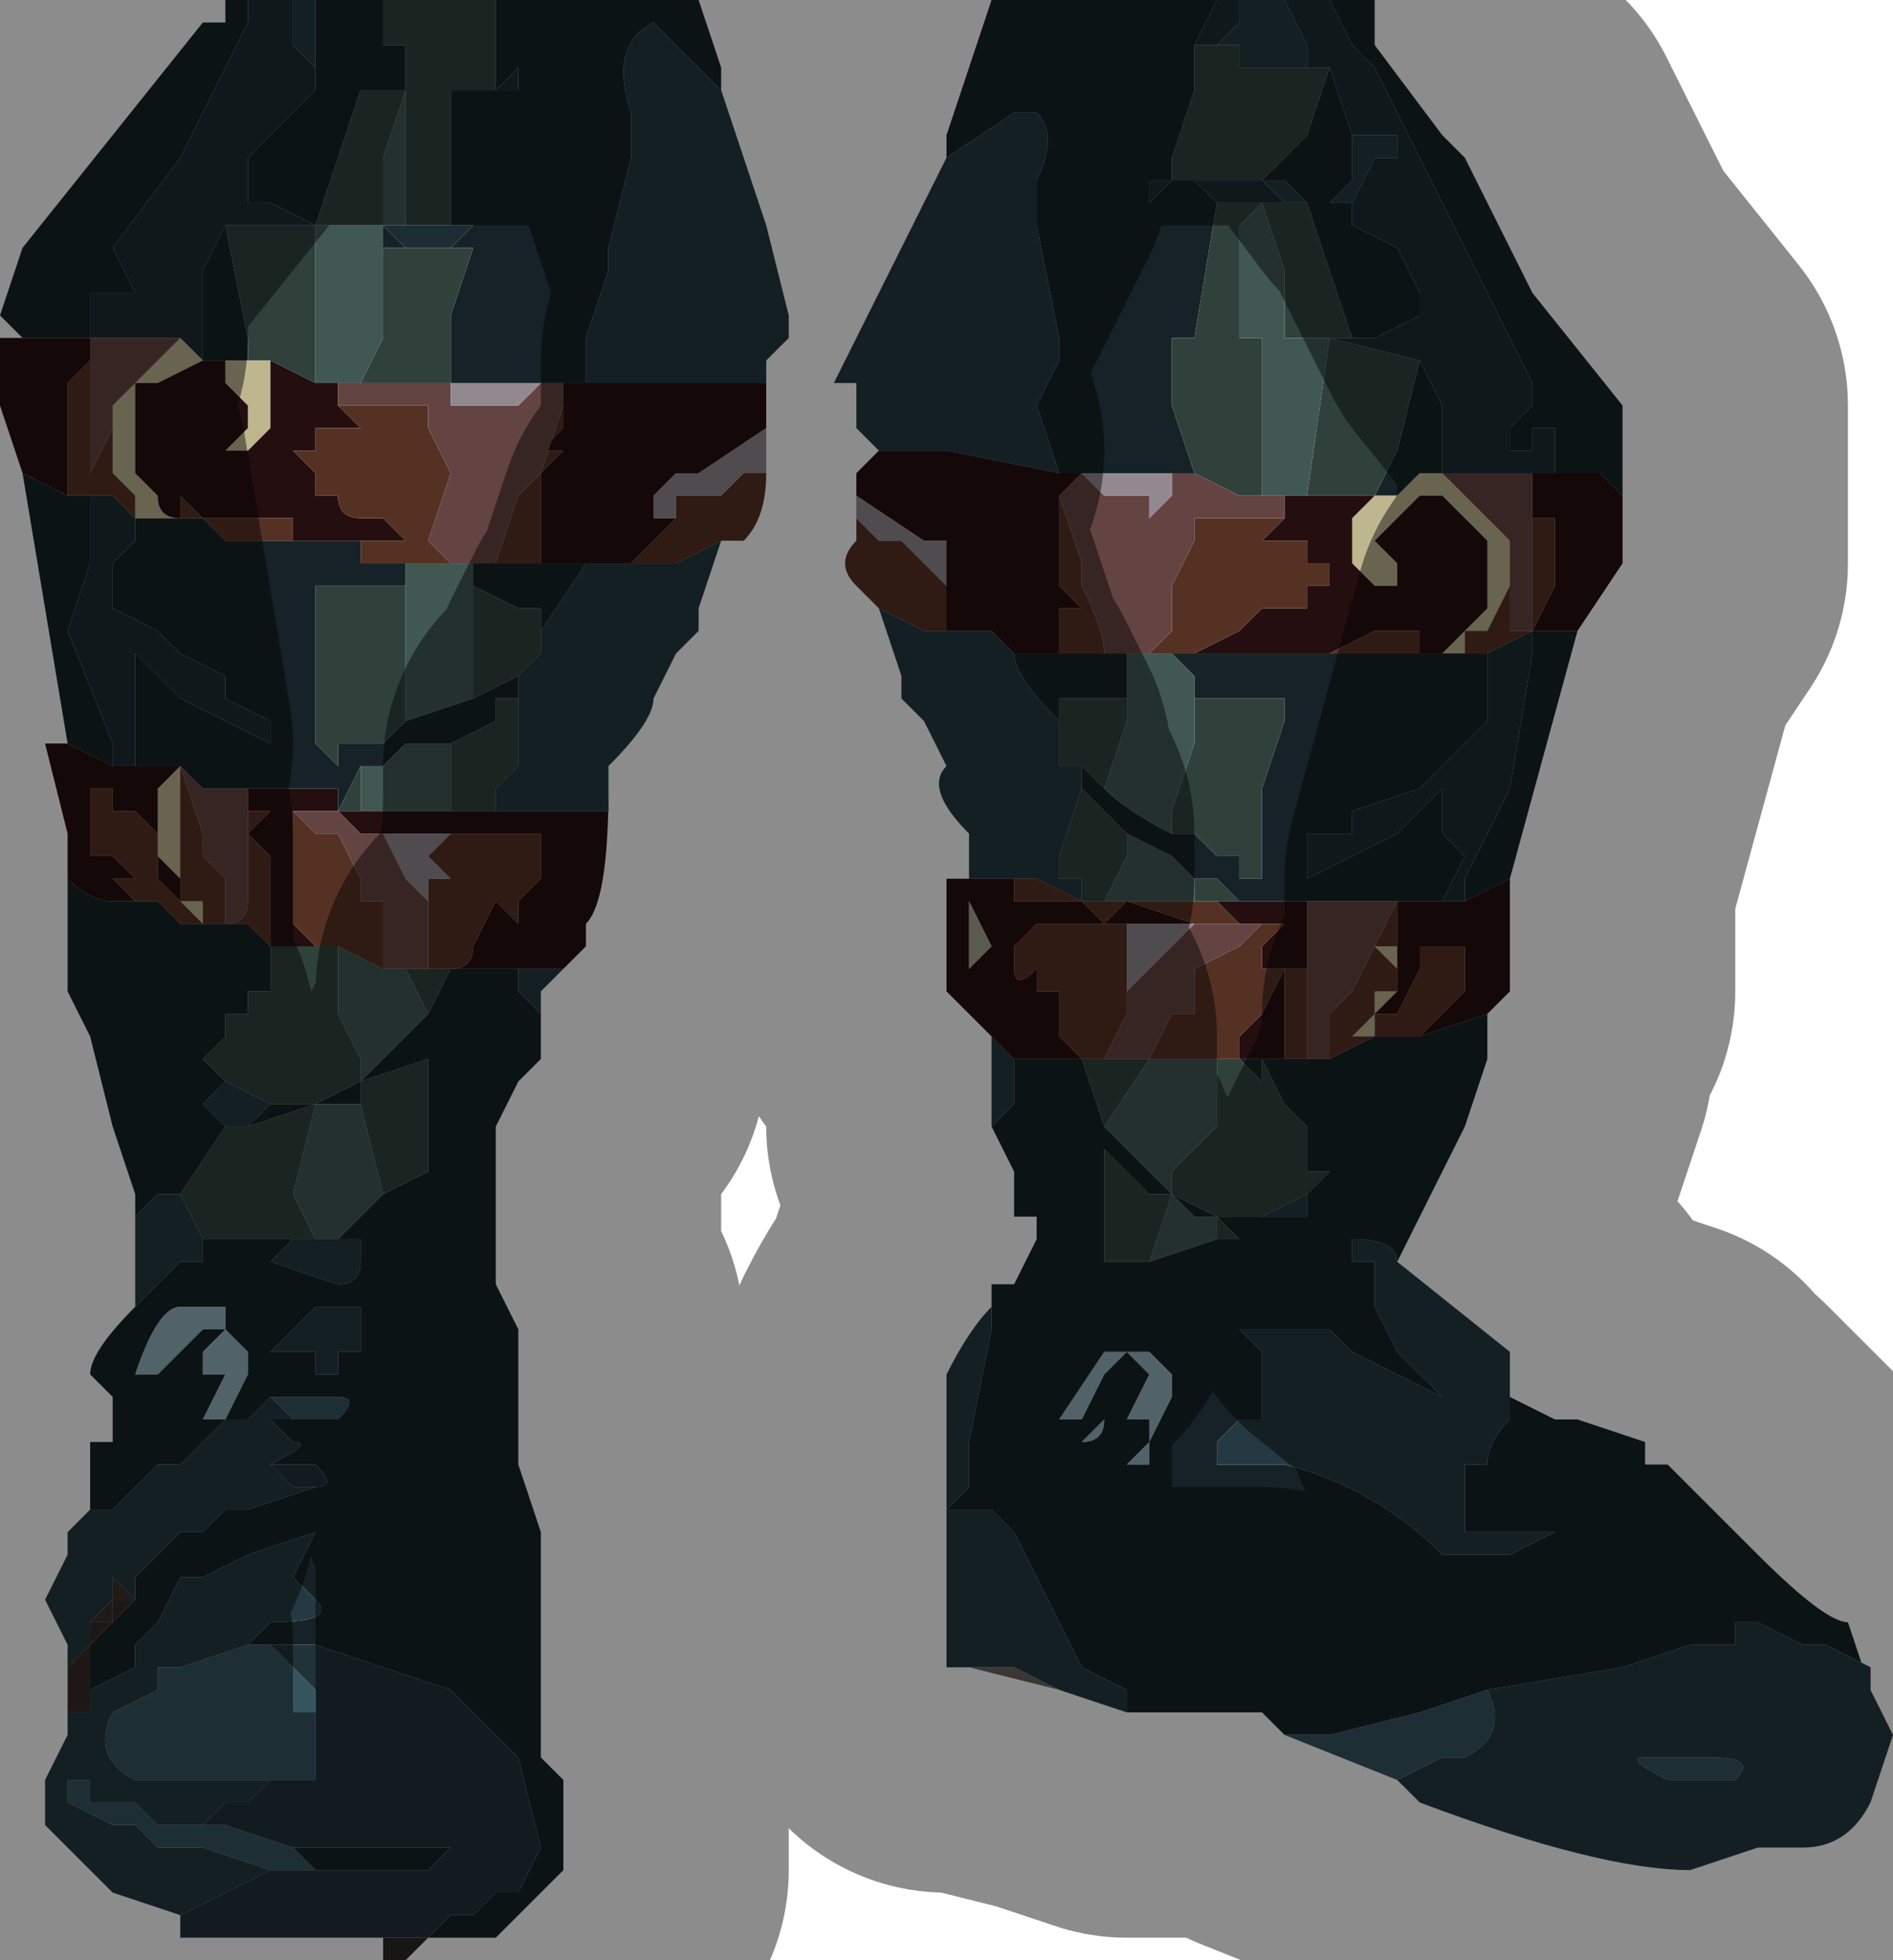 <?xml version="1.0" encoding="UTF-8" standalone="no"?>
<svg xmlns:xlink="http://www.w3.org/1999/xlink" height="4.35px" width="4.2px" xmlns="http://www.w3.org/2000/svg">
  <g transform="matrix(1.0, 0.0, 0.0, 1.0, 2.1, 2.2)">
    <path d="M0.85 -2.2 L0.95 -2.2 0.95 -2.1 1.1 -1.9 1.15 -1.85 1.15 -1.85 1.3 -1.55 1.5 -1.3 1.5 -1.1 1.45 -1.15 1.35 -1.15 1.35 -1.15 1.35 -1.2 1.35 -1.25 1.3 -1.25 1.3 -1.2 1.3 -1.2 1.25 -1.2 1.25 -1.2 1.25 -1.25 1.3 -1.3 1.3 -1.35 1.2 -1.55 1.1 -1.75 1.05 -1.85 0.95 -2.05 0.9 -2.1 0.85 -2.2 M1.4 -0.8 L1.25 -0.25 1.15 -0.2 1.15 -0.25 1.25 -0.45 1.3 -0.75 1.3 -0.8 1.3 -0.8 1.4 -0.8 M1.2 0.05 L1.2 0.15 1.15 0.3 1.1 0.4 1.0 0.6 Q1.0 0.55 0.9 0.55 L0.9 0.6 0.95 0.6 0.95 0.7 1.0 0.8 1.1 0.9 0.9 0.8 0.85 0.75 0.7 0.75 0.65 0.75 0.7 0.8 0.7 0.9 0.7 0.95 0.65 0.95 0.6 1.0 0.6 1.05 0.7 1.05 0.75 1.05 Q0.95 1.1 1.1 1.25 L1.25 1.25 1.35 1.2 1.15 1.2 1.15 1.05 1.2 1.05 Q1.2 1.0 1.25 0.95 L1.25 0.9 1.35 0.95 1.4 0.95 1.55 1.0 1.55 1.05 1.6 1.05 1.8 1.25 Q1.95 1.4 2.0 1.4 L2.05 1.55 2.05 1.5 1.95 1.45 1.9 1.45 1.8 1.4 1.75 1.4 1.75 1.45 1.65 1.45 1.5 1.5 1.2 1.55 1.05 1.6 0.85 1.65 0.75 1.65 0.7 1.6 0.65 1.6 0.45 1.6 0.4 1.6 0.4 1.55 0.3 1.5 0.25 1.4 0.15 1.2 0.1 1.15 0.0 1.15 0.0 1.15 0.05 1.1 0.05 1.0 0.1 0.75 0.1 0.7 0.1 0.65 0.15 0.65 0.2 0.55 0.2 0.5 0.15 0.5 0.15 0.4 0.1 0.3 0.15 0.25 0.15 0.15 0.3 0.15 0.35 0.3 0.4 0.35 0.5 0.45 0.6 0.5 0.65 0.5 0.7 0.5 0.8 0.5 0.8 0.45 0.85 0.4 0.8 0.4 0.8 0.3 0.75 0.25 0.7 0.15 0.7 0.2 0.65 0.15 0.75 0.15 0.8 0.15 0.85 0.15 0.95 0.1 1.0 0.1 1.05 0.1 1.2 0.05 M0.0 -1.85 L0.0 -1.9 0.1 -2.2 0.6 -2.2 0.55 -2.1 0.55 -2.05 0.55 -2.0 0.5 -1.85 0.5 -1.8 0.45 -1.8 0.45 -1.75 0.5 -1.8 0.55 -1.8 0.6 -1.75 0.55 -1.45 0.5 -1.45 0.5 -1.3 0.55 -1.15 0.5 -1.15 0.3 -1.15 0.3 -1.15 0.25 -1.15 0.2 -1.3 0.25 -1.4 0.25 -1.45 0.2 -1.7 0.2 -1.8 Q0.25 -1.9 0.2 -1.95 L0.15 -1.95 0.0 -1.85 M1.05 -1.4 L1.05 -1.4 1.1 -1.3 1.1 -1.15 1.05 -1.15 1.0 -1.1 0.95 -1.1 0.95 -1.1 1.0 -1.2 1.05 -1.4 M0.9 -1.75 L0.9 -1.7 1.0 -1.65 1.05 -1.55 1.05 -1.5 0.95 -1.45 0.9 -1.45 0.8 -1.75 0.85 -1.75 0.9 -1.75 M0.55 -1.45 L0.55 -1.45 0.55 -1.45 M0.65 -1.45 L0.7 -1.45 0.7 -1.45 0.7 -1.45 0.65 -1.45 M0.7 -1.8 L0.7 -1.8 0.7 -1.8 0.75 -1.85 0.75 -1.85 0.8 -1.9 0.85 -2.05 0.9 -1.9 0.9 -1.9 0.9 -1.8 0.85 -1.75 0.8 -1.75 0.75 -1.8 0.7 -1.8 0.7 -1.8 M1.05 -0.75 L1.05 -0.75 1.15 -0.75 1.2 -0.75 1.2 -0.7 1.2 -0.6 1.15 -0.55 1.1 -0.5 1.05 -0.45 0.9 -0.4 0.9 -0.35 0.8 -0.35 0.8 -0.25 0.9 -0.3 1.0 -0.35 1.1 -0.45 1.1 -0.35 1.15 -0.3 1.1 -0.2 1.1 -0.2 1.05 -0.2 1.0 -0.2 0.95 -0.2 0.8 -0.2 0.8 -0.2 0.75 -0.2 0.75 -0.2 0.65 -0.2 0.65 -0.2 0.6 -0.25 0.55 -0.25 0.5 -0.3 0.5 -0.3 0.4 -0.35 0.4 -0.35 0.4 -0.35 0.35 -0.4 0.3 -0.45 0.3 -0.5 0.35 -0.45 Q0.4 -0.4 0.5 -0.35 L0.5 -0.35 0.55 -0.35 0.6 -0.3 0.6 -0.3 0.65 -0.3 0.65 -0.25 0.7 -0.25 0.7 -0.45 0.75 -0.6 0.75 -0.65 0.7 -0.65 0.65 -0.65 0.6 -0.65 0.55 -0.65 0.55 -0.7 0.5 -0.75 0.65 -0.75 0.75 -0.75 0.8 -0.75 0.85 -0.75 0.95 -0.75 1.05 -0.75 1.05 -0.75 M0.35 -0.75 L0.4 -0.75 0.4 -0.75 0.4 -0.7 0.4 -0.65 0.3 -0.65 0.25 -0.65 0.25 -0.6 Q0.15 -0.7 0.15 -0.75 L0.15 -0.75 0.2 -0.75 0.2 -0.75 0.25 -0.75 0.25 -0.75 0.25 -0.75 0.25 -0.75 0.3 -0.75 0.3 -0.75 0.35 -0.75 M1.0 -0.2 L1.0 -0.2 M1.15 -0.75 L1.15 -0.75 M1.05 0.1 L1.05 0.1 M0.6 0.5 L0.55 0.5 0.5 0.45 0.45 0.45 0.35 0.35 0.35 0.4 0.35 0.6 0.4 0.6 0.45 0.6 0.6 0.55 0.65 0.55 0.6 0.5 M0.45 0.85 L0.4 0.95 0.35 0.95 0.3 1.0 Q0.35 1.0 0.35 0.95 L0.4 0.95 0.45 0.95 0.45 1.05 0.4 1.05 0.45 1.0 0.5 0.9 0.5 0.85 0.45 0.8 0.4 0.8 0.35 0.8 0.25 0.95 0.3 0.95 0.35 0.85 0.4 0.8 0.45 0.85 M-2.05 -1.45 L-2.1 -1.5 -2.05 -1.65 -1.85 -1.9 -1.65 -2.15 -1.6 -2.15 -1.6 -2.2 -1.55 -2.2 -1.55 -2.15 -1.6 -2.05 -1.7 -1.85 -1.85 -1.65 -1.85 -1.65 -1.8 -1.55 -1.8 -1.55 -1.85 -1.55 -1.85 -1.55 -1.9 -1.55 -1.9 -1.55 -1.9 -1.5 -1.9 -1.45 -1.95 -1.45 -2.0 -1.45 -2.05 -1.45 M-1.4 -2.2 L-1.25 -2.2 -1.25 -2.1 -1.2 -2.1 -1.2 -2.05 -1.2 -2.05 -1.2 -2.0 -1.2 -2.0 -1.3 -2.0 -1.35 -2.0 -1.4 -2.0 -1.4 -2.05 -1.4 -2.15 -1.4 -2.2 M-1.0 -2.2 L-0.55 -2.2 -0.5 -2.05 -0.5 -2.0 -0.6 -2.1 -0.65 -2.15 Q-0.75 -2.1 -0.7 -1.95 L-0.7 -1.85 -0.75 -1.65 -0.75 -1.6 -0.8 -1.45 -0.8 -1.35 -0.85 -1.35 -0.9 -1.35 -1.1 -1.35 -1.1 -1.5 -1.05 -1.65 -1.1 -1.65 -1.1 -1.65 -1.05 -1.7 -1.1 -1.7 -1.1 -2.0 -1.05 -2.0 -1.0 -2.0 -0.95 -2.0 -0.95 -2.05 -1.0 -2.0 -1.0 -2.2 M-0.9 0.15 L-0.95 0.2 -1.0 0.3 -1.0 0.35 -1.0 0.6 -1.0 0.65 -1.0 0.65 -0.95 0.75 -0.95 1.0 -0.95 1.05 -0.9 1.2 -0.9 1.35 -0.9 1.6 -0.9 1.65 -0.9 1.7 -0.85 1.75 -0.85 1.95 -0.95 2.05 -1.0 2.1 -1.15 2.1 -1.2 2.15 -1.15 2.1 -1.1 2.05 -1.05 2.05 -1.05 2.05 -1.0 2.0 -1.0 2.0 -0.95 2.0 -0.9 1.9 -0.95 1.7 -1.0 1.65 -1.1 1.55 Q-1.25 1.5 -1.4 1.45 L-1.45 1.45 -1.5 1.45 -1.55 1.45 -1.55 1.45 -1.5 1.4 -1.5 1.4 Q-1.35 1.4 -1.4 1.35 L-1.45 1.3 -1.4 1.2 -1.35 1.2 -1.4 1.2 -1.55 1.25 -1.65 1.3 -1.7 1.3 -1.75 1.4 -1.8 1.45 -1.8 1.5 -1.9 1.55 -1.9 1.6 -1.9 1.45 -1.85 1.4 -1.8 1.35 -1.8 1.3 -1.7 1.2 -1.65 1.2 -1.6 1.15 -1.55 1.15 -1.4 1.1 Q-1.35 1.1 -1.4 1.05 L-1.5 1.05 Q-1.4 1.0 -1.45 1.0 L-1.5 0.95 Q-1.5 0.95 -1.45 0.95 L-1.4 0.95 -1.35 0.95 Q-1.3 0.9 -1.35 0.9 L-1.45 0.9 -1.5 0.9 -1.5 0.9 -1.55 0.95 -1.6 0.95 -1.7 1.05 -1.75 1.05 -1.75 1.05 -1.85 1.15 -1.9 1.15 -1.9 1.05 -1.9 1.0 -1.85 1.0 -1.85 0.9 -1.9 0.85 Q-1.9 0.8 -1.8 0.7 L-1.7 0.6 -1.65 0.6 -1.65 0.6 -1.65 0.55 -1.6 0.55 -1.55 0.55 -1.5 0.55 -1.45 0.55 -1.45 0.55 -1.5 0.6 -1.35 0.65 Q-1.3 0.65 -1.3 0.6 L-1.3 0.6 -1.3 0.55 -1.35 0.55 -1.25 0.45 -1.15 0.4 -1.15 0.2 -1.15 0.15 -1.3 0.2 -1.3 0.25 -1.4 0.25 -1.4 0.25 -1.4 0.25 -1.3 0.2 -1.2 0.1 -1.15 0.05 -1.1 -0.05 -0.95 -0.05 -0.95 0.0 -0.9 0.05 -0.9 0.15 M-1.8 0.5 L-1.8 0.45 -1.85 0.3 -1.9 0.1 -1.95 0.0 -1.95 -0.25 -1.95 -0.25 Q-1.9 -0.2 -1.85 -0.2 L-1.8 -0.2 -1.8 -0.2 -1.8 -0.2 -1.75 -0.2 -1.7 -0.15 -1.7 -0.15 -1.65 -0.15 -1.6 -0.15 -1.6 -0.15 -1.6 -0.15 -1.55 -0.15 -1.5 -0.1 -1.5 -0.1 -1.4 -0.1 -1.45 -0.1 -1.5 -0.1 -1.5 0.0 -1.55 0.0 -1.55 0.05 -1.6 0.05 -1.6 0.1 -1.65 0.15 -1.6 0.2 -1.6 0.2 -1.65 0.25 -1.6 0.3 -1.7 0.45 -1.75 0.45 -1.75 0.45 -1.8 0.5 M-1.95 -0.55 L-2.05 -1.15 -1.95 -1.1 -1.9 -1.1 -1.9 -0.95 -1.95 -0.8 -1.85 -0.55 -1.85 -0.5 -1.95 -0.55 M-1.0 -0.95 L-0.95 -0.95 -0.95 -0.95 -0.9 -0.95 -0.9 -0.95 -0.9 -0.95 -0.85 -0.95 -0.85 -0.95 -0.8 -0.95 -0.8 -0.95 -0.9 -0.8 -0.9 -0.85 -0.95 -0.85 -1.05 -0.9 -1.05 -0.95 -1.05 -0.95 -1.05 -0.95 -1.0 -0.95 M-1.4 -2.0 L-1.3 -2.0 -1.3 -2.0 -1.4 -1.7 -1.5 -1.75 Q-1.55 -1.75 -1.55 -1.75 L-1.55 -1.85 -1.5 -1.9 -1.4 -2.0 -1.4 -2.0 M-1.2 -2.0 L-1.2 -2.0 M-1.65 -1.4 L-1.65 -1.6 -1.6 -1.7 -1.55 -1.45 -1.55 -1.4 -1.55 -1.4 -1.65 -1.4 -1.65 -1.4 M-1.25 -1.7 L-1.25 -1.7 -1.2 -1.65 -1.2 -1.65 -1.25 -1.65 -1.25 -1.7 M-1.8 -1.05 L-1.7 -1.05 -1.7 -1.05 -1.7 -1.05 -1.65 -1.05 -1.6 -1.0 -1.45 -1.0 -1.45 -1.0 -1.4 -1.0 -1.3 -1.0 -1.3 -0.95 -1.15 -0.95 -1.2 -0.95 -1.2 -0.9 -1.25 -0.9 -1.3 -0.9 -1.35 -0.9 -1.4 -0.9 -1.4 -0.85 -1.4 -0.7 -1.4 -0.55 -1.35 -0.5 -1.35 -0.55 -1.3 -0.55 -1.3 -0.55 -1.25 -0.55 -1.2 -0.6 -1.05 -0.65 -0.95 -0.7 -0.95 -0.65 -1.0 -0.65 -1.0 -0.6 -1.1 -0.55 -1.1 -0.55 -1.1 -0.55 -1.2 -0.55 -1.25 -0.5 -1.3 -0.5 -1.3 -0.5 -1.35 -0.4 -1.35 -0.45 -1.45 -0.45 -1.5 -0.45 -1.5 -0.45 -1.55 -0.45 -1.65 -0.45 -1.7 -0.5 -1.75 -0.5 -1.8 -0.5 -1.8 -0.5 -1.8 -0.65 -1.8 -0.75 -1.7 -0.65 -1.5 -0.55 -1.5 -0.6 -1.6 -0.65 -1.6 -0.7 -1.7 -0.75 -1.75 -0.8 -1.85 -0.85 -1.85 -0.95 -1.85 -0.95 -1.8 -1.0 -1.8 -1.05 -1.8 -1.05 M-0.9 -0.95 L-0.9 -0.95 M-1.7 -0.5 L-1.7 -0.5 M-1.5 0.25 L-1.45 0.25 -1.4 0.25 -1.55 0.3 -1.55 0.3 -1.55 0.3 -1.55 0.3 -1.5 0.25 -1.5 0.25 M-1.8 0.05 L-1.75 0.05 -1.8 0.05 -1.8 0.05 M-1.65 0.75 L-1.6 0.75 -1.65 0.8 -1.65 0.85 -1.7 0.9 -1.75 0.95 -1.8 0.95 -1.75 0.95 -1.7 0.9 -1.7 0.9 -1.65 0.85 -1.6 0.85 -1.6 0.85 -1.65 0.95 -1.65 0.95 -1.6 0.95 -1.6 0.95 -1.55 0.85 -1.55 0.8 -1.6 0.75 -1.6 0.7 -1.65 0.7 -1.7 0.7 Q-1.75 0.7 -1.8 0.85 L-1.75 0.85 -1.75 0.85 -1.7 0.8 -1.7 0.8 -1.65 0.75 -1.65 0.75 M-1.55 0.8 L-1.5 0.8 -1.45 0.8 -1.4 0.8 -1.4 0.85 -1.35 0.85 -1.35 0.85 -1.35 0.8 -1.3 0.8 -1.3 0.7 -1.35 0.7 -1.4 0.7 -1.45 0.75 -1.45 0.75 -1.5 0.8 -1.55 0.8 M-1.8 1.35 L-1.8 1.35 M-1.45 1.9 L-1.35 1.9 -1.3 1.9 -1.25 1.9 -1.15 1.9 -1.15 1.9 -1.1 1.9 -1.15 1.95 -1.2 1.95 -1.25 1.95 -1.25 1.95 -1.3 1.95 -1.35 1.95 -1.35 1.95 -1.4 1.95 -1.45 1.9" fill="#162227" fill-rule="evenodd" stroke="none"/>
    <path d="M0.6 -2.2 L0.65 -2.2 0.65 -2.15 0.6 -2.1 0.55 -2.1 0.6 -2.2 M0.75 -2.2 L0.85 -2.2 0.9 -2.1 0.95 -2.05 1.05 -1.85 1.1 -1.75 1.2 -1.55 1.3 -1.35 1.3 -1.3 1.25 -1.25 1.25 -1.2 1.25 -1.2 1.3 -1.2 1.3 -1.2 1.3 -1.25 1.35 -1.25 1.35 -1.2 1.35 -1.15 1.3 -1.15 1.25 -1.15 1.2 -1.15 1.1 -1.15 1.1 -1.3 1.05 -1.4 1.05 -1.4 0.85 -1.45 0.75 -1.45 0.7 -1.45 0.75 -1.45 0.9 -1.45 0.95 -1.45 1.05 -1.5 1.05 -1.55 1.0 -1.65 0.9 -1.7 0.9 -1.75 0.95 -1.85 1.0 -1.85 1.0 -1.9 0.95 -1.9 0.9 -1.9 0.9 -1.9 0.85 -2.05 0.8 -2.05 0.8 -2.1 0.75 -2.2 M1.1 -1.15 L1.1 -1.15 M0.65 -1.45 L0.7 -1.45 0.7 -1.45 0.65 -1.45 0.55 -1.45 0.65 -1.45 M0.55 -1.45 L0.55 -1.45 0.55 -1.45 M0.5 -1.8 L0.6 -1.8 0.65 -1.8 0.7 -1.8 0.75 -1.75 0.7 -1.75 0.65 -1.75 0.6 -1.75 0.55 -1.8 0.5 -1.8 0.45 -1.75 0.45 -1.8 0.5 -1.8 M0.7 -1.75 L0.7 -1.75 M0.7 -1.8 L0.7 -1.8 M1.1 -0.2 L1.15 -0.3 1.1 -0.35 1.1 -0.45 1.0 -0.35 0.9 -0.3 0.8 -0.25 0.8 -0.35 0.9 -0.35 0.9 -0.4 1.05 -0.45 1.1 -0.5 1.15 -0.55 1.2 -0.6 1.2 -0.7 1.2 -0.75 1.15 -0.75 1.2 -0.75 1.2 -0.75 1.3 -0.8 1.3 -0.75 1.25 -0.45 1.15 -0.25 1.15 -0.2 1.1 -0.2 M1.05 0.1 L1.05 0.1 M-1.55 -2.2 L-1.45 -2.2 -1.45 -2.1 -1.4 -2.05 -1.4 -2.0 -1.4 -2.0 -1.5 -1.9 -1.55 -1.85 -1.55 -1.75 Q-1.55 -1.75 -1.5 -1.75 L-1.4 -1.7 -1.6 -1.7 -1.65 -1.6 -1.65 -1.4 -1.7 -1.45 -1.7 -1.45 -1.8 -1.45 -1.85 -1.45 -1.9 -1.45 -1.9 -1.45 -1.9 -1.5 -1.9 -1.55 -1.9 -1.55 -1.85 -1.55 -1.85 -1.55 -1.8 -1.55 -1.8 -1.55 -1.85 -1.65 -1.85 -1.65 -1.7 -1.85 -1.6 -2.05 -1.55 -2.15 -1.55 -2.2 M-1.4 -2.2 L-1.4 -2.2 -1.4 -2.15 -1.4 -2.2 M-1.0 -2.0 L-0.95 -2.05 -0.95 -2.0 -1.0 -2.0 -1.05 -2.0 -1.1 -2.0 -1.0 -2.0 M-1.1 -1.7 L-1.05 -1.7 -1.1 -1.65 -1.1 -1.65 -1.2 -1.65 -1.25 -1.7 -1.25 -1.7 -1.3 -1.7 -1.4 -1.7 -1.25 -1.7 -1.2 -1.7 -1.1 -1.7 M-1.2 -2.0 L-1.2 -2.0 -1.15 -2.0 -1.1 -2.0 -1.15 -2.0 -1.15 -2.0 -1.2 -2.0 -1.25 -2.0 -1.2 -2.0 -1.2 -2.0 M-1.4 -2.0 L-1.4 -2.0 M-1.9 -1.1 L-1.85 -1.1 -1.85 -1.1 -1.8 -1.05 -1.8 -1.0 -1.85 -0.95 -1.85 -0.95 -1.85 -0.85 -1.75 -0.8 -1.7 -0.75 -1.6 -0.7 -1.6 -0.65 -1.5 -0.6 -1.5 -0.55 -1.7 -0.65 -1.8 -0.75 -1.8 -0.65 -1.8 -0.5 -1.85 -0.5 -1.85 -0.55 -1.95 -0.8 -1.9 -0.95 -1.9 -1.1 M-1.65 -0.15 L-1.6 -0.15 -1.6 -0.15 -1.65 -0.15 M-1.8 -0.2 L-1.8 -0.2 -1.8 -0.2 M-1.8 0.05 L-1.8 0.05 -1.75 0.05 -1.8 0.05" fill="#1c2d33" fill-rule="evenodd" stroke="none"/>
    <path d="M1.0 0.6 L1.25 0.8 1.25 0.9 1.25 0.95 Q1.2 1.0 1.2 1.05 L1.15 1.05 1.15 1.2 1.35 1.2 1.25 1.25 1.1 1.25 Q0.95 1.1 0.75 1.05 L0.7 1.05 0.6 1.05 0.6 1.0 0.65 0.95 0.7 0.95 0.7 0.9 0.7 0.8 0.65 0.75 0.7 0.75 0.85 0.75 0.9 0.8 1.1 0.9 1.0 0.8 0.95 0.7 0.95 0.6 0.9 0.6 0.9 0.55 Q1.0 0.55 1.0 0.6 M2.05 1.55 L2.1 1.65 2.05 1.8 Q2.0 1.9 1.9 1.9 L1.8 1.9 1.65 1.95 Q1.45 1.95 1.05 1.8 L1.0 1.75 1.1 1.7 1.15 1.7 Q1.25 1.65 1.2 1.55 L1.5 1.5 1.65 1.45 1.75 1.45 1.75 1.4 1.8 1.4 1.9 1.45 1.95 1.45 2.05 1.5 2.05 1.55 M0.4 1.6 L0.25 1.55 0.15 1.5 0.05 1.5 0.0 1.5 0.0 1.2 0.0 0.85 Q0.05 0.75 0.1 0.7 L0.1 0.75 0.05 1.0 0.05 1.1 0.0 1.15 0.0 1.15 0.1 1.15 0.15 1.2 0.25 1.4 0.3 1.5 0.4 1.55 0.4 1.6 M0.1 0.3 L0.1 0.2 0.1 0.1 0.15 0.15 0.15 0.25 0.1 0.3 M0.05 -0.25 L0.05 -0.35 Q-0.05 -0.45 0.0 -0.5 L-0.05 -0.6 -0.1 -0.65 -0.1 -0.7 -0.15 -0.85 -0.05 -0.8 0.05 -0.8 0.05 -0.8 0.1 -0.8 0.15 -0.75 0.15 -0.75 0.15 -0.75 Q0.15 -0.7 0.25 -0.6 L0.25 -0.5 0.3 -0.5 0.3 -0.45 0.3 -0.45 0.25 -0.3 0.25 -0.25 0.3 -0.25 0.3 -0.2 0.3 -0.2 0.2 -0.25 0.15 -0.25 0.15 -0.25 0.05 -0.25 M-0.15 -1.2 L-0.2 -1.25 -0.2 -1.3 -0.2 -1.35 -0.25 -1.35 -0.15 -1.55 0.0 -1.85 0.15 -1.95 0.2 -1.95 Q0.25 -1.9 0.2 -1.8 L0.2 -1.7 0.25 -1.45 0.25 -1.4 0.2 -1.3 0.25 -1.15 0.0 -1.2 -0.05 -1.2 -0.15 -1.2 M0.65 -2.2 L0.75 -2.2 0.8 -2.1 0.8 -2.05 0.75 -2.05 0.65 -2.05 0.65 -2.1 0.6 -2.1 0.65 -2.15 0.65 -2.2 M0.9 -1.75 L0.85 -1.75 0.8 -1.75 0.85 -1.75 0.9 -1.8 0.9 -1.9 0.95 -1.9 1.0 -1.9 1.0 -1.85 0.95 -1.85 0.9 -1.75 M0.7 -1.8 L0.75 -1.8 0.8 -1.75 0.75 -1.75 0.7 -1.8 M0.25 -0.75 L0.25 -0.75 0.2 -0.75 0.25 -0.75 M0.7 0.5 L0.8 0.45 0.8 0.5 0.7 0.5 M1.7 1.7 L1.65 1.7 1.6 1.7 1.55 1.7 Q1.5 1.7 1.6 1.75 L1.75 1.75 Q1.8 1.7 1.7 1.7 M-1.45 -2.2 L-1.4 -2.2 -1.4 -2.15 -1.4 -2.05 -1.45 -2.1 -1.45 -2.2 M-0.5 -2.0 L-0.4 -1.7 -0.35 -1.5 -0.35 -1.45 -0.4 -1.4 -0.4 -1.35 -0.4 -1.35 -0.55 -1.35 -0.8 -1.35 -0.8 -1.45 -0.75 -1.6 -0.75 -1.65 -0.7 -1.85 -0.7 -1.95 Q-0.75 -2.1 -0.65 -2.15 L-0.6 -2.1 -0.5 -2.0 M-0.5 -1.0 L-0.55 -0.85 -0.55 -0.8 -0.6 -0.75 -0.65 -0.65 Q-0.65 -0.6 -0.75 -0.5 L-0.75 -0.4 -0.85 -0.4 -0.85 -0.4 -0.95 -0.4 -1.0 -0.4 -1.0 -0.4 -1.0 -0.45 -0.95 -0.5 -0.95 -0.65 -1.0 -0.65 -0.95 -0.65 -0.95 -0.7 -0.95 -0.7 -0.9 -0.75 -0.9 -0.8 -0.8 -0.95 -0.8 -0.95 -0.8 -0.95 -0.75 -0.95 -0.7 -0.95 -0.7 -0.95 -0.6 -0.95 -0.5 -1.0 M-0.85 -0.05 L-0.9 0.0 -0.9 0.05 -0.9 0.15 -0.9 0.05 -0.95 0.0 -0.95 -0.05 -0.95 -0.05 Q-0.9 -0.05 -0.85 -0.05 M-1.7 2.05 L-1.85 2.0 -2.0 1.85 -2.0 1.75 -1.95 1.65 -1.95 1.6 -1.95 1.6 -1.9 1.6 -1.9 1.6 -1.9 1.55 -1.8 1.5 -1.8 1.45 -1.75 1.4 -1.7 1.3 -1.65 1.3 -1.55 1.25 -1.4 1.2 -1.35 1.2 -1.4 1.2 -1.45 1.3 -1.4 1.35 Q-1.35 1.4 -1.5 1.4 L-1.5 1.4 -1.55 1.45 -1.55 1.45 -1.7 1.5 -1.75 1.5 -1.75 1.55 -1.85 1.6 Q-1.9 1.7 -1.8 1.75 L-1.8 1.75 -1.75 1.75 -1.75 1.75 -1.6 1.75 -1.6 1.75 -1.5 1.75 -1.55 1.8 -1.6 1.8 -1.65 1.85 -1.65 1.85 -1.75 1.85 -1.8 1.8 -1.9 1.8 -1.9 1.75 -1.95 1.75 -1.95 1.8 -1.85 1.85 -1.85 1.85 -1.8 1.85 -1.75 1.9 -1.7 1.9 -1.65 1.9 -1.65 1.9 -1.5 1.95 -1.6 2.0 -1.6 2.0 -1.7 2.05 M-1.95 1.5 L-1.95 1.45 -2.0 1.35 -1.95 1.25 -1.95 1.2 -1.9 1.15 -1.85 1.15 -1.75 1.05 -1.75 1.05 -1.7 1.05 -1.6 0.95 -1.55 0.95 -1.5 0.9 -1.5 0.9 -1.45 0.95 Q-1.5 0.95 -1.5 0.95 L-1.45 1.0 Q-1.4 1.0 -1.5 1.05 L-1.45 1.1 -1.4 1.1 -1.55 1.15 -1.6 1.15 -1.65 1.2 -1.7 1.2 -1.8 1.3 -1.8 1.35 -1.8 1.35 -1.85 1.3 -1.85 1.3 -1.85 1.35 -1.9 1.4 -1.9 1.45 -1.95 1.5 -1.95 1.5 M-1.8 0.7 L-1.8 0.5 -1.75 0.45 -1.75 0.45 -1.7 0.45 -1.65 0.55 -1.65 0.6 -1.65 0.6 -1.7 0.6 -1.8 0.7 M-1.4 -2.0 L-1.35 -2.0 -1.3 -2.0 -1.4 -2.0 -1.4 -2.0 M-1.3 -2.0 L-1.2 -2.0 -1.2 -2.0 -1.25 -2.0 -1.3 -2.0 M-0.85 -0.95 L-0.9 -0.95 -0.9 -0.95 -0.85 -0.95 M-1.6 0.2 L-1.6 0.2 -1.5 0.25 -1.5 0.25 -1.55 0.3 -1.55 0.3 -1.55 0.3 -1.6 0.3 -1.65 0.25 -1.6 0.2 -1.6 0.2 M-1.35 0.55 L-1.3 0.55 -1.3 0.6 -1.3 0.6 Q-1.3 0.65 -1.35 0.65 L-1.5 0.6 -1.45 0.55 -1.4 0.55 -1.4 0.55 -1.35 0.55 M-1.55 0.8 L-1.5 0.8 -1.45 0.75 -1.45 0.75 -1.4 0.7 -1.35 0.7 -1.3 0.7 -1.3 0.8 -1.35 0.8 -1.35 0.85 -1.35 0.85 -1.4 0.85 -1.4 0.8 -1.45 0.8 -1.5 0.8 -1.55 0.8" fill="#243941" fill-rule="evenodd" stroke="none"/>
    <path d="M0.8 -1.75 L0.9 -1.45 0.75 -1.45 0.75 -1.6 0.7 -1.75 0.75 -1.75 0.8 -1.75 M0.65 -1.45 L0.55 -1.45 0.65 -1.45 0.7 -1.45 0.7 -1.2 0.7 -1.1 0.65 -1.1 0.65 -1.1 0.55 -1.15 0.5 -1.15 0.55 -1.15 0.5 -1.3 0.5 -1.45 0.55 -1.45 0.6 -1.75 0.65 -1.75 0.7 -1.75 0.65 -1.7 0.65 -1.45 M0.85 -1.45 L1.05 -1.4 1.0 -1.2 0.95 -1.1 0.95 -1.1 0.8 -1.1 0.8 -1.1 0.85 -1.45 M0.6 -2.1 L0.65 -2.1 0.65 -2.05 0.75 -2.05 0.8 -2.05 0.85 -2.05 0.8 -1.9 0.75 -1.85 0.75 -1.85 0.7 -1.8 0.7 -1.8 0.7 -1.8 0.65 -1.8 0.6 -1.8 0.5 -1.8 0.5 -1.85 0.55 -2.0 0.55 -2.05 0.55 -2.1 0.6 -2.1 M0.55 -0.65 L0.6 -0.65 0.65 -0.65 0.7 -0.65 0.75 -0.65 0.75 -0.6 0.7 -0.45 0.7 -0.25 0.65 -0.25 0.65 -0.3 0.6 -0.3 0.6 -0.3 0.55 -0.35 0.5 -0.35 0.5 -0.4 0.55 -0.55 0.55 -0.65 M0.35 -0.45 L0.3 -0.5 0.25 -0.5 0.25 -0.6 0.25 -0.65 0.3 -0.65 0.4 -0.65 0.4 -0.6 0.4 -0.6 0.35 -0.45 M0.3 -0.45 L0.35 -0.4 0.4 -0.35 0.4 -0.35 0.4 -0.3 0.35 -0.2 0.3 -0.2 0.3 -0.2 0.3 -0.25 0.25 -0.25 0.25 -0.3 0.3 -0.45 0.3 -0.45 M0.55 -0.25 L0.6 -0.25 0.65 -0.2 0.6 -0.2 0.55 -0.2 0.55 -0.25 M0.3 0.15 L0.35 0.15 0.45 0.15 0.35 0.3 0.3 0.15 M0.5 0.45 L0.5 0.4 0.6 0.3 0.6 0.15 0.65 0.15 0.7 0.2 0.7 0.15 0.75 0.25 0.8 0.3 0.8 0.4 0.85 0.4 0.8 0.45 0.7 0.5 0.65 0.5 0.6 0.5 0.5 0.45 0.45 0.6 0.4 0.6 0.35 0.6 0.35 0.4 0.35 0.35 0.45 0.45 0.5 0.45 M0.6 0.5 L0.65 0.55 0.6 0.55 0.6 0.5 M-1.25 -2.2 L-1.0 -2.2 -1.0 -2.0 -1.1 -2.0 -1.15 -2.0 -1.2 -2.0 -1.2 -2.05 -1.2 -2.05 -1.2 -2.1 -1.25 -2.1 -1.25 -2.2 M-1.1 -2.0 L-1.1 -1.7 -1.2 -1.7 -1.2 -1.85 -1.2 -2.0 -1.15 -2.0 -1.15 -2.0 -1.1 -2.0 M-1.1 -1.65 L-1.05 -1.65 -1.1 -1.5 -1.1 -1.35 -1.2 -1.35 -1.25 -1.35 -1.25 -1.35 -1.3 -1.35 -1.25 -1.45 -1.25 -1.45 -1.25 -1.65 -1.2 -1.65 -1.2 -1.65 -1.1 -1.65 M-1.4 -1.7 L-1.3 -2.0 -1.3 -2.0 -1.25 -2.0 -1.2 -2.0 -1.25 -1.85 -1.25 -1.7 -1.4 -1.7 -1.4 -1.35 -1.4 -1.35 -1.5 -1.4 -1.55 -1.4 -1.55 -1.45 -1.6 -1.7 -1.4 -1.7 M-1.2 -0.9 L-1.2 -0.75 -1.2 -0.6 -1.25 -0.55 -1.3 -0.55 -1.3 -0.55 -1.35 -0.55 -1.35 -0.5 -1.4 -0.55 -1.4 -0.7 -1.4 -0.85 -1.4 -0.9 -1.35 -0.9 -1.3 -0.9 -1.25 -0.9 -1.2 -0.9 M-1.05 -0.65 L-1.05 -0.9 -0.95 -0.85 -0.9 -0.85 -0.9 -0.8 -0.9 -0.75 -0.95 -0.7 -0.95 -0.7 -1.05 -0.65 M-1.35 -0.4 L-1.3 -0.5 -1.3 -0.5 -1.3 -0.4 -1.35 -0.4 M-1.1 -0.55 L-1.1 -0.55 -1.0 -0.6 -1.0 -0.65 -0.95 -0.65 -0.95 -0.5 -1.0 -0.45 -1.0 -0.4 -1.05 -0.4 -1.1 -0.4 -1.1 -0.55 -1.1 -0.55 M-1.6 0.2 L-1.65 0.15 -1.6 0.1 -1.6 0.05 -1.55 0.05 -1.55 0.0 -1.5 0.0 -1.5 -0.1 -1.45 -0.1 -1.4 -0.1 -1.35 -0.1 -1.35 0.05 -1.3 0.15 -1.3 0.2 -1.4 0.25 -1.4 0.25 -1.45 0.25 -1.5 0.25 -1.6 0.2 -1.6 0.2 M-1.15 -0.05 L-1.1 -0.05 -1.15 0.05 -1.2 -0.05 -1.15 -0.05 M-1.3 0.25 L-1.3 0.2 -1.15 0.15 -1.15 0.2 -1.15 0.4 -1.25 0.45 -1.3 0.25 M-1.45 0.55 L-1.45 0.55 -1.5 0.55 -1.55 0.55 -1.6 0.55 -1.65 0.55 -1.7 0.45 -1.6 0.3 -1.55 0.3 -1.55 0.3 -1.4 0.25 -1.45 0.45 -1.4 0.55 -1.45 0.55" fill="#30413c" fill-rule="evenodd" stroke="none"/>
    <path d="M0.75 -1.45 L0.7 -1.45 0.65 -1.45 0.65 -1.7 0.7 -1.75 0.75 -1.6 0.75 -1.45 0.85 -1.45 0.8 -1.1 0.8 -1.1 0.75 -1.1 0.75 -1.1 0.7 -1.1 0.7 -1.2 0.7 -1.45 0.75 -1.45 M0.7 -1.75 L0.7 -1.75 M0.7 -1.45 L0.7 -1.45 M0.45 -0.75 L0.5 -0.75 0.5 -0.75 0.55 -0.7 0.55 -0.65 0.55 -0.55 0.5 -0.4 0.5 -0.35 0.5 -0.35 Q0.4 -0.4 0.35 -0.45 L0.4 -0.6 0.4 -0.6 0.4 -0.65 0.4 -0.7 0.4 -0.75 0.45 -0.75 0.45 -0.75 M0.4 -0.35 L0.4 -0.35 0.5 -0.3 0.5 -0.3 0.55 -0.25 0.55 -0.2 0.35 -0.2 0.4 -0.3 0.4 -0.35 M0.6 0.15 L0.6 0.3 0.5 0.4 0.5 0.45 0.4 0.35 0.35 0.3 0.45 0.15 0.6 0.15 M0.5 0.45 L0.55 0.5 0.6 0.5 0.6 0.55 0.45 0.6 0.5 0.45 M-1.2 -2.0 L-1.2 -2.0 -1.2 -1.85 -1.2 -1.7 -1.25 -1.7 -1.25 -1.65 -1.25 -1.45 -1.25 -1.45 -1.3 -1.35 -1.35 -1.35 -1.35 -1.35 -1.35 -1.35 -1.4 -1.35 -1.4 -1.35 -1.4 -1.7 -1.3 -1.7 -1.25 -1.7 -1.25 -1.85 -1.2 -2.0 M-1.1 -0.95 L-1.05 -0.95 -1.05 -0.95 -1.05 -0.9 -1.05 -0.65 -1.2 -0.6 -1.2 -0.75 -1.2 -0.9 -1.2 -0.95 -1.15 -0.95 -1.1 -0.95 M-1.3 -0.5 L-1.25 -0.5 -1.2 -0.55 -1.1 -0.55 -1.1 -0.55 -1.1 -0.55 -1.1 -0.4 -1.3 -0.4 -1.3 -0.5 M-1.3 0.2 L-1.3 0.15 -1.35 0.05 -1.35 -0.1 -1.25 -0.05 -1.2 -0.05 -1.15 0.05 -1.2 0.1 -1.3 0.2 M-1.3 0.25 L-1.25 0.45 -1.35 0.55 -1.4 0.55 -1.4 0.55 -1.45 0.45 -1.4 0.25 -1.4 0.25 -1.3 0.25" fill="#415852" fill-rule="evenodd" stroke="none"/>
    <path d="M1.1 -1.15 L1.1 -1.15 1.2 -1.05 1.2 -1.05 1.25 -1.0 1.25 -0.9 1.2 -0.8 1.2 -0.8 1.15 -0.8 1.15 -0.75 1.05 -0.75 1.05 -0.75 1.1 -0.75 1.15 -0.8 1.15 -0.8 1.2 -0.85 1.2 -0.9 1.2 -1.0 1.15 -1.05 1.1 -1.1 1.05 -1.1 1.0 -1.05 0.95 -1.0 0.95 -1.0 1.0 -0.95 1.0 -0.9 0.95 -0.9 0.95 -0.9 0.9 -0.95 0.9 -1.0 0.9 -1.05 0.95 -1.1 0.95 -1.1 1.0 -1.1 1.05 -1.15 1.1 -1.15 M0.95 -1.1 L0.95 -1.1 M1.05 -0.75 L1.05 -0.75 M1.0 -0.2 L1.0 -0.2 1.0 -0.2 1.0 -0.1 1.0 0.0 0.95 0.05 0.95 0.1 0.9 0.1 0.95 0.05 0.95 0.0 1.0 0.0 1.0 -0.05 0.95 -0.1 0.95 -0.1 1.0 -0.1 1.0 -0.15 1.0 -0.15 1.0 -0.2 M-1.65 -1.4 L-1.65 -1.4 -1.55 -1.4 -1.55 -1.4 -1.5 -1.4 -1.5 -1.3 -1.5 -1.25 -1.55 -1.2 -1.6 -1.2 -1.6 -1.2 -1.55 -1.25 -1.55 -1.3 -1.6 -1.35 -1.6 -1.4 -1.65 -1.4 -1.75 -1.35 -1.8 -1.35 -1.8 -1.2 -1.8 -1.15 -1.75 -1.1 Q-1.75 -1.05 -1.7 -1.05 L-1.7 -1.05 -1.7 -1.05 -1.8 -1.05 -1.8 -1.1 -1.8 -1.1 -1.85 -1.15 -1.85 -1.2 -1.85 -1.3 -1.8 -1.35 -1.7 -1.45 -1.7 -1.45 -1.65 -1.4 M-1.7 -1.05 L-1.7 -1.05 M-1.7 -0.5 L-1.7 -0.5 -1.7 -0.45 -1.7 -0.4 -1.7 -0.35 -1.7 -0.3 -1.7 -0.2 -1.65 -0.2 -1.65 -0.2 -1.65 -0.15 -1.7 -0.2 -1.7 -0.2 -1.7 -0.2 -1.7 -0.25 -1.75 -0.3 -1.75 -0.35 -1.75 -0.45 -1.7 -0.5 -1.7 -0.5" fill="#bdb68f" fill-rule="evenodd" stroke="none"/>
    <path d="M1.5 -1.1 L1.5 -1.0 1.5 -0.95 1.4 -0.8 1.4 -0.8 1.3 -0.8 1.3 -0.8 1.35 -0.9 1.35 -1.05 1.3 -1.05 1.3 -1.15 1.35 -1.15 1.35 -1.15 1.45 -1.15 1.5 -1.1 M1.25 -0.25 L1.25 0.0 1.2 0.05 1.05 0.1 1.1 0.05 1.1 0.05 1.05 0.05 1.1 0.05 1.15 0.0 1.15 0.0 1.15 -0.1 1.1 -0.1 1.1 -0.1 1.05 -0.1 1.05 -0.05 1.0 0.05 0.95 0.05 1.0 0.0 1.0 -0.1 1.0 -0.2 1.0 -0.2 1.05 -0.2 1.1 -0.2 1.1 -0.2 1.15 -0.2 1.25 -0.25 M0.1 0.1 L0.05 0.05 0.0 0.0 0.0 -0.25 0.05 -0.25 0.15 -0.25 0.15 -0.2 Q0.2 -0.2 0.2 -0.2 L0.25 -0.2 0.25 -0.2 0.3 -0.2 0.35 -0.15 0.4 -0.2 0.55 -0.15 0.55 -0.15 0.65 -0.15 0.6 -0.2 0.65 -0.2 0.65 -0.2 0.75 -0.2 0.75 -0.2 0.8 -0.2 0.8 -0.2 0.8 -0.15 0.8 -0.1 0.8 -0.05 0.75 -0.05 0.75 0.0 0.75 0.15 0.65 0.15 0.65 0.1 0.7 0.05 0.75 -0.05 0.7 -0.05 0.7 -0.1 0.75 -0.15 0.7 -0.15 0.65 -0.15 0.65 -0.15 0.55 -0.15 0.55 -0.15 0.45 -0.15 0.4 -0.15 0.35 -0.15 0.3 -0.15 0.2 -0.15 0.2 -0.15 0.15 -0.1 0.15 -0.05 Q0.15 0.0 0.2 -0.05 L0.2 0.0 0.25 0.0 0.25 0.1 0.3 0.15 0.15 0.15 0.1 0.1 M-0.2 -1.1 L-0.2 -1.15 -0.15 -1.2 -0.05 -1.2 0.0 -1.2 0.25 -1.15 0.3 -1.15 0.25 -1.1 0.25 -1.05 0.25 -1.0 0.25 -0.9 0.3 -0.85 0.25 -0.85 0.25 -0.75 0.25 -0.75 0.2 -0.75 0.2 -0.75 0.15 -0.75 0.15 -0.75 0.1 -0.8 0.05 -0.8 0.05 -0.8 0.0 -0.8 0.0 -0.9 0.0 -0.9 0.0 -1.0 -0.05 -1.0 -0.2 -1.1 M0.75 -1.1 L0.8 -1.1 0.8 -1.1 0.8 -1.1 0.95 -1.1 0.9 -1.05 0.9 -1.0 0.9 -0.95 0.95 -0.9 0.95 -0.9 1.0 -0.9 1.0 -0.95 0.95 -1.0 0.95 -1.0 1.0 -1.05 1.05 -1.1 1.1 -1.1 1.15 -1.05 1.2 -1.0 1.2 -0.9 1.2 -0.85 1.15 -0.8 1.15 -0.8 1.1 -0.75 1.05 -0.75 1.05 -0.8 1.0 -0.8 0.95 -0.8 0.85 -0.75 0.8 -0.75 0.75 -0.75 0.65 -0.75 0.65 -0.75 0.6 -0.75 0.55 -0.75 0.65 -0.8 0.65 -0.8 0.7 -0.85 0.75 -0.85 0.8 -0.85 0.8 -0.9 0.8 -0.9 0.85 -0.9 0.85 -0.95 0.85 -0.95 0.8 -0.95 0.8 -0.95 0.8 -1.0 0.75 -1.0 0.75 -1.0 0.7 -1.0 0.75 -1.05 0.75 -1.1 M0.05 -0.2 L0.05 -0.1 0.05 -0.05 0.1 -0.1 0.05 -0.2 M1.0 0.1 L1.05 0.1 1.0 0.1 M-2.05 -1.15 L-2.05 -1.15 -2.1 -1.3 -2.1 -1.45 -2.05 -1.45 -2.0 -1.45 -1.95 -1.45 -1.9 -1.45 -1.9 -1.4 -1.95 -1.35 -1.95 -1.25 -1.95 -1.1 -2.05 -1.15 M-0.4 -1.35 L-0.4 -1.25 -0.55 -1.15 -0.6 -1.15 -0.65 -1.1 -0.65 -1.05 -0.6 -1.05 -0.6 -1.05 -0.65 -1.0 -0.65 -1.0 -0.7 -0.95 -0.7 -0.95 -0.75 -0.95 -0.8 -0.95 -0.8 -0.95 -0.85 -0.95 -0.85 -0.95 -0.9 -0.95 -0.9 -1.05 -0.9 -1.1 -0.9 -1.15 -0.85 -1.2 -0.85 -1.2 -0.9 -1.2 -0.85 -1.25 -0.85 -1.3 -0.85 -1.35 -0.8 -1.35 -0.55 -1.35 -0.4 -1.35 M-0.75 -0.4 L-0.75 -0.45 Q-0.75 -0.2 -0.8 -0.15 L-0.8 -0.1 -0.85 -0.05 Q-0.9 -0.05 -0.95 -0.05 L-0.95 -0.05 -1.1 -0.05 -1.1 -0.05 Q-1.05 -0.05 -1.05 -0.1 L-1.0 -0.2 -0.95 -0.15 -0.95 -0.2 -0.9 -0.25 -0.9 -0.3 -0.9 -0.35 -0.95 -0.35 -1.0 -0.35 -1.1 -0.35 -1.2 -0.35 -1.25 -0.35 -1.3 -0.35 -1.35 -0.4 -1.35 -0.4 -1.4 -0.4 -1.45 -0.4 -1.45 -0.4 -1.45 -0.3 -1.45 -0.25 -1.45 -0.15 -1.4 -0.1 -1.5 -0.1 -1.5 -0.1 -1.5 -0.15 -1.5 -0.25 -1.5 -0.3 -1.55 -0.35 -1.55 -0.35 -1.5 -0.4 -1.5 -0.4 -1.55 -0.4 -1.55 -0.45 -1.5 -0.45 -1.5 -0.45 -1.45 -0.45 -1.35 -0.45 -1.35 -0.4 -1.35 -0.4 -1.3 -0.4 -1.25 -0.4 -1.1 -0.4 -1.1 -0.4 -1.05 -0.4 -1.0 -0.4 -0.95 -0.4 -0.9 -0.4 -0.85 -0.4 -0.75 -0.4 M-1.95 -0.25 L-1.95 -0.35 -2.0 -0.55 -1.95 -0.55 -1.95 -0.55 -1.85 -0.5 -1.8 -0.5 -1.8 -0.5 -1.75 -0.5 -1.7 -0.5 -1.7 -0.5 -1.75 -0.45 -1.75 -0.35 -1.75 -0.3 -1.7 -0.25 -1.7 -0.2 -1.75 -0.25 -1.75 -0.35 -1.8 -0.4 -1.8 -0.4 -1.85 -0.4 -1.85 -0.45 -1.9 -0.45 -1.9 -0.3 -1.85 -0.3 -1.8 -0.25 -1.8 -0.25 -1.85 -0.25 -1.85 -0.25 -1.8 -0.2 -1.8 -0.2 -1.75 -0.2 -1.8 -0.2 -1.8 -0.2 -1.85 -0.2 Q-1.9 -0.2 -1.95 -0.25 M-1.9 -1.45 L-1.9 -1.45 M-1.7 -1.05 L-1.7 -1.05 Q-1.75 -1.05 -1.75 -1.1 L-1.8 -1.15 -1.8 -1.2 -1.8 -1.35 -1.75 -1.35 -1.65 -1.4 -1.6 -1.4 -1.6 -1.35 -1.55 -1.3 -1.55 -1.25 -1.6 -1.2 -1.6 -1.2 -1.55 -1.2 -1.5 -1.25 -1.5 -1.3 -1.5 -1.4 -1.4 -1.35 -1.4 -1.35 -1.4 -1.35 -1.35 -1.35 -1.35 -1.35 -1.35 -1.3 -1.35 -1.3 -1.3 -1.25 -1.35 -1.25 -1.4 -1.25 -1.4 -1.25 -1.4 -1.2 -1.45 -1.2 -1.45 -1.2 -1.45 -1.2 -1.4 -1.15 -1.4 -1.15 -1.4 -1.1 -1.4 -1.1 -1.35 -1.1 Q-1.35 -1.05 -1.3 -1.05 L-1.25 -1.05 -1.2 -1.0 -1.25 -1.0 -1.3 -1.0 -1.3 -1.0 -1.4 -1.0 -1.45 -1.0 -1.45 -1.05 -1.6 -1.05 -1.65 -1.05 -1.7 -1.1 -1.7 -1.05 M-0.9 -0.95 L-0.9 -0.95 M-1.8 -0.2 L-1.8 -0.2 M-0.8 -0.25 L-0.8 -0.35 -0.8 -0.2 -0.8 -0.25" fill="#240e0f" fill-rule="evenodd" stroke="none"/>
    <path d="M-0.15 -0.85 L-0.2 -0.9 Q-0.25 -0.95 -0.2 -1.0 L-0.2 -1.05 -0.15 -1.0 -0.1 -1.0 -0.05 -0.95 0.0 -0.9 0.0 -0.9 0.0 -0.8 0.05 -0.8 0.05 -0.8 0.05 -0.8 -0.05 -0.8 -0.15 -0.85 M1.05 -0.75 L1.05 -0.75 1.05 -0.75 0.95 -0.75 0.85 -0.75 0.8 -0.75 0.75 -0.75 0.65 -0.75 0.5 -0.75 0.5 -0.75 0.45 -0.75 0.45 -0.75 0.5 -0.8 0.5 -0.9 0.55 -1.0 0.55 -1.05 0.6 -1.05 0.65 -1.05 0.65 -1.05 0.7 -1.05 0.75 -1.05 0.7 -1.0 0.75 -1.0 0.75 -1.0 0.8 -1.0 0.8 -0.95 0.8 -0.95 0.85 -0.95 0.85 -0.95 0.85 -0.9 0.8 -0.9 0.8 -0.9 0.8 -0.85 0.75 -0.85 0.7 -0.85 0.65 -0.8 0.65 -0.8 0.55 -0.75 0.6 -0.75 0.65 -0.75 0.65 -0.75 0.75 -0.75 0.8 -0.75 0.85 -0.75 0.95 -0.8 1.0 -0.8 1.05 -0.8 1.05 -0.75 M1.15 -0.75 L1.15 -0.8 1.2 -0.8 1.2 -0.8 1.25 -0.9 1.25 -1.0 1.25 -0.95 1.25 -0.8 1.3 -0.8 1.3 -0.95 1.3 -1.05 1.35 -1.05 1.35 -0.9 1.3 -0.8 1.3 -0.8 1.2 -0.75 1.2 -0.75 1.15 -0.75 1.15 -0.75 M0.25 -1.1 L0.25 -1.1 0.3 -0.95 0.3 -0.9 Q0.35 -0.8 0.35 -0.75 L0.3 -0.75 0.3 -0.75 0.25 -0.75 0.25 -0.75 0.25 -0.85 0.3 -0.85 0.25 -0.9 0.25 -1.0 0.25 -1.05 0.25 -1.1 M0.3 -0.2 L0.3 -0.2 0.35 -0.2 0.55 -0.2 0.6 -0.2 0.65 -0.15 0.55 -0.15 0.55 -0.15 0.4 -0.2 0.35 -0.15 0.3 -0.2 0.25 -0.2 0.25 -0.2 0.2 -0.2 Q0.2 -0.2 0.15 -0.2 L0.15 -0.25 0.15 -0.25 0.2 -0.25 0.3 -0.2 0.3 -0.2 M0.3 0.15 L0.25 0.1 0.25 0.0 0.2 0.0 0.2 -0.05 Q0.15 0.0 0.15 -0.05 L0.15 -0.1 0.2 -0.15 0.2 -0.15 0.3 -0.15 0.35 -0.15 0.4 -0.15 0.4 -0.05 Q0.4 -0.05 0.4 0.0 L0.4 0.0 0.4 0.05 0.35 0.15 0.3 0.15 M0.7 -0.15 L0.75 -0.15 0.7 -0.1 0.7 -0.05 0.75 -0.05 0.7 0.05 0.65 0.1 0.65 0.15 0.6 0.15 0.45 0.15 0.5 0.05 0.55 0.05 0.55 -0.05 0.65 -0.1 0.7 -0.15 0.7 -0.15 M0.75 0.15 L0.75 0.0 0.75 -0.05 0.8 -0.05 0.8 -0.1 0.8 -0.15 0.8 -0.1 0.8 0.05 0.8 0.15 0.75 0.15 M1.0 -0.2 L1.0 -0.15 1.0 -0.15 1.0 -0.1 0.95 -0.1 0.95 -0.1 1.0 -0.05 1.0 0.0 0.95 0.0 0.95 0.05 0.9 0.1 0.95 0.1 0.95 0.05 1.0 0.05 1.05 -0.05 1.05 -0.1 1.1 -0.1 1.1 -0.1 1.15 -0.1 1.15 0.0 1.15 0.0 1.1 0.05 1.05 0.05 1.1 0.05 1.1 0.05 1.05 0.1 1.0 0.1 0.95 0.1 0.85 0.15 0.85 0.05 0.9 0.0 0.95 -0.1 1.0 -0.2 M1.3 -0.8 L1.3 -0.8 M-0.4 -1.15 L-0.4 -1.15 Q-0.4 -1.05 -0.45 -1.0 L-0.5 -1.0 -0.6 -0.95 -0.7 -0.95 -0.7 -0.95 -0.7 -0.95 -0.65 -1.0 -0.65 -1.0 -0.6 -1.05 -0.6 -1.05 -0.6 -1.1 -0.55 -1.1 -0.5 -1.1 -0.45 -1.15 -0.4 -1.15 M-1.95 -1.1 L-1.95 -1.25 -1.95 -1.35 -1.9 -1.4 -1.9 -1.25 -1.9 -1.15 -1.85 -1.25 -1.85 -1.3 -1.85 -1.2 -1.85 -1.15 -1.8 -1.1 -1.8 -1.1 -1.8 -1.05 -1.85 -1.1 -1.85 -1.1 -1.9 -1.1 -1.95 -1.1 M-1.0 -0.95 L-0.95 -1.1 -0.9 -1.15 -0.9 -1.15 -0.85 -1.3 -0.85 -1.3 -0.85 -1.25 -0.9 -1.2 -0.85 -1.2 -0.85 -1.2 -0.9 -1.15 -0.9 -1.1 -0.9 -1.05 -0.9 -0.95 -0.9 -0.95 -0.95 -0.95 -0.95 -0.95 -1.0 -0.95 M-1.7 -1.05 L-1.7 -1.05 -1.7 -1.1 -1.65 -1.05 -1.6 -1.05 -1.45 -1.05 -1.45 -1.0 -1.4 -1.0 -1.3 -1.0 -1.3 -1.0 -1.25 -1.0 -1.2 -1.0 -1.25 -1.05 -1.3 -1.05 Q-1.35 -1.05 -1.35 -1.1 L-1.4 -1.1 -1.4 -1.1 -1.4 -1.15 -1.4 -1.15 -1.45 -1.2 -1.45 -1.2 -1.45 -1.2 -1.4 -1.2 -1.4 -1.25 -1.4 -1.25 -1.35 -1.25 -1.3 -1.25 -1.35 -1.3 -1.35 -1.3 -1.3 -1.3 -1.25 -1.3 -1.25 -1.3 -1.2 -1.3 -1.15 -1.3 -1.15 -1.25 -1.1 -1.15 -1.15 -1.0 -1.1 -0.95 -1.1 -0.95 -1.15 -0.95 -1.3 -0.95 -1.3 -1.0 -1.4 -1.0 -1.45 -1.0 -1.45 -1.0 -1.6 -1.0 -1.65 -1.05 -1.7 -1.05 -1.7 -1.05 M-1.8 -1.05 L-1.8 -1.05 M-1.7 -0.2 L-1.7 -0.2 -1.7 -0.2 -1.65 -0.15 -1.65 -0.2 -1.65 -0.2 -1.7 -0.2 -1.7 -0.3 -1.7 -0.35 -1.7 -0.4 -1.7 -0.45 -1.7 -0.5 -1.65 -0.35 -1.65 -0.3 -1.6 -0.25 -1.6 -0.15 Q-1.55 -0.15 -1.55 -0.2 L-1.55 -0.3 -1.55 -0.4 -1.55 -0.4 -1.55 -0.4 -1.5 -0.4 -1.5 -0.4 -1.55 -0.35 -1.55 -0.35 -1.5 -0.3 -1.5 -0.25 -1.5 -0.15 -1.5 -0.1 -1.55 -0.15 -1.6 -0.15 -1.65 -0.15 -1.7 -0.15 -1.7 -0.15 -1.75 -0.2 -1.8 -0.2 -1.8 -0.2 -1.85 -0.25 -1.85 -0.25 -1.8 -0.25 -1.8 -0.25 -1.85 -0.3 -1.9 -0.3 -1.9 -0.45 -1.85 -0.45 -1.85 -0.4 -1.8 -0.4 -1.8 -0.4 -1.75 -0.35 -1.75 -0.25 -1.7 -0.2 M-1.4 -0.1 L-1.45 -0.15 -1.45 -0.25 -1.45 -0.3 -1.45 -0.4 -1.45 -0.4 -1.4 -0.35 -1.35 -0.35 -1.3 -0.25 -1.3 -0.2 -1.3 -0.2 -1.25 -0.2 -1.25 -0.05 -1.35 -0.1 -1.4 -0.1 M-1.1 -0.35 L-1.0 -0.35 -0.95 -0.35 -0.9 -0.35 -0.9 -0.3 -0.9 -0.25 -0.95 -0.2 -0.95 -0.15 -1.0 -0.2 -1.05 -0.1 Q-1.05 -0.05 -1.1 -0.05 L-1.1 -0.05 -1.15 -0.05 -1.15 -0.15 -1.15 -0.2 -1.15 -0.25 -1.1 -0.25 -1.15 -0.3 -1.1 -0.35 M-1.1 -0.4 L-1.05 -0.4 -1.0 -0.4 -1.05 -0.4 -1.1 -0.4 -1.1 -0.4 -1.25 -0.4 -1.3 -0.4 -1.35 -0.4 -1.35 -0.4 -1.3 -0.4 -1.1 -0.4 M-0.85 -0.4 L-0.9 -0.4 -0.95 -0.4 -1.0 -0.4 -1.0 -0.4 -0.95 -0.4 -0.85 -0.4 -0.85 -0.4" fill="#553124" fill-rule="evenodd" stroke="none"/>
    <path d="M1.1 -1.15 L1.2 -1.15 1.25 -1.15 1.3 -1.15 1.3 -1.05 1.3 -0.95 1.3 -0.8 1.25 -0.8 1.25 -0.95 1.25 -1.0 1.2 -1.05 1.2 -1.05 1.1 -1.15 M0.7 -1.1 L0.75 -1.1 0.75 -1.1 0.75 -1.05 0.7 -1.05 0.65 -1.05 0.65 -1.05 0.6 -1.05 0.55 -1.05 0.55 -1.0 0.5 -0.9 0.5 -0.8 0.45 -0.75 0.45 -0.75 0.45 -0.75 0.4 -0.75 0.4 -0.75 0.35 -0.75 Q0.35 -0.8 0.3 -0.9 L0.3 -0.95 0.25 -1.1 0.25 -1.1 0.3 -1.15 0.35 -1.1 0.35 -1.1 0.4 -1.1 0.45 -1.1 0.45 -1.05 0.5 -1.1 0.5 -1.1 0.5 -1.15 0.55 -1.15 0.65 -1.1 0.65 -1.1 0.7 -1.1 M0.3 -1.15 L0.3 -1.15 M0.8 -0.2 L0.95 -0.2 1.0 -0.2 0.95 -0.1 0.9 0.0 0.85 0.05 0.85 0.15 0.8 0.15 0.8 0.05 0.8 -0.1 0.8 -0.15 0.8 -0.2 M0.35 0.15 L0.4 0.05 0.4 0.0 0.45 -0.05 0.45 -0.05 0.55 -0.15 0.55 -0.15 0.55 -0.15 0.65 -0.15 0.65 -0.15 0.7 -0.15 0.7 -0.15 0.65 -0.1 0.55 -0.05 0.55 0.05 0.5 0.05 0.45 0.15 0.35 0.15 M-1.9 -1.4 L-1.9 -1.45 -1.85 -1.45 -1.8 -1.45 -1.7 -1.45 -1.8 -1.35 -1.85 -1.3 -1.85 -1.25 -1.9 -1.15 -1.9 -1.25 -1.9 -1.4 M-0.9 -1.35 L-0.85 -1.35 -0.85 -1.3 -0.85 -1.3 -0.9 -1.15 -0.9 -1.15 -0.95 -1.1 -1.0 -0.95 -1.05 -0.95 -1.05 -0.95 -1.1 -0.95 -1.1 -0.95 -1.15 -1.0 -1.1 -1.15 -1.15 -1.25 -1.15 -1.3 -1.2 -1.3 -1.25 -1.3 -1.25 -1.3 -1.3 -1.3 -1.35 -1.3 -1.35 -1.35 -1.35 -1.35 -1.3 -1.35 -1.25 -1.35 -1.25 -1.35 -1.2 -1.35 -1.1 -1.35 -1.1 -1.35 -1.1 -1.3 -1.05 -1.3 -1.0 -1.3 -0.95 -1.3 -0.95 -1.3 -0.9 -1.35 M-1.7 -0.5 L-1.65 -0.45 -1.55 -0.45 -1.55 -0.4 -1.55 -0.4 -1.55 -0.4 -1.55 -0.3 -1.55 -0.2 Q-1.55 -0.15 -1.6 -0.15 L-1.6 -0.25 -1.65 -0.3 -1.65 -0.35 -1.7 -0.5 M-1.6 -0.15 L-1.6 -0.15 M-1.45 -0.4 L-1.4 -0.4 -1.35 -0.4 -1.35 -0.4 -1.3 -0.35 -1.25 -0.35 -1.25 -0.35 -1.2 -0.25 -1.2 -0.25 -1.15 -0.2 -1.15 -0.15 -1.15 -0.05 -1.2 -0.05 -1.25 -0.05 -1.25 -0.2 -1.3 -0.2 -1.3 -0.2 -1.3 -0.25 -1.35 -0.35 -1.4 -0.35 -1.45 -0.4" fill="#644442" fill-rule="evenodd" stroke="none"/>
    <path d="M-0.2 -1.05 L-0.2 -1.1 -0.05 -1.0 0.0 -1.0 0.0 -0.9 -0.05 -0.95 -0.1 -1.0 -0.15 -1.0 -0.2 -1.05 M0.5 -1.15 L0.5 -1.1 0.5 -1.1 0.45 -1.05 0.45 -1.1 0.4 -1.1 0.35 -1.1 0.35 -1.1 0.3 -1.15 0.5 -1.15 M0.4 0.0 L0.4 0.0 Q0.4 -0.05 0.4 -0.05 L0.4 -0.15 0.45 -0.15 0.55 -0.15 0.55 -0.15 0.45 -0.05 0.45 -0.05 0.4 0.0 M-0.4 -1.25 L-0.4 -1.15 -0.45 -1.15 -0.5 -1.1 -0.55 -1.1 -0.6 -1.1 -0.6 -1.05 -0.65 -1.05 -0.65 -1.1 -0.6 -1.15 -0.55 -1.15 -0.4 -1.25 M-1.1 -1.35 L-0.9 -1.35 -0.95 -1.3 -0.95 -1.3 -1.0 -1.3 -1.05 -1.3 -1.1 -1.3 -1.1 -1.35 -1.1 -1.35 M-1.25 -0.35 L-1.2 -0.35 -1.1 -0.35 -1.15 -0.3 -1.1 -0.25 -1.15 -0.25 -1.15 -0.2 -1.2 -0.25 -1.2 -0.25 -1.25 -0.35 -1.25 -0.35" fill="#928990" fill-rule="evenodd" stroke="none"/>
    <path d="M0.05 -0.2 L0.1 -0.1 0.05 -0.05 0.05 -0.1 0.05 -0.2 M-0.8 -0.25 L-0.8 -0.2 -0.8 -0.35 -0.8 -0.25" fill="#a4a494" fill-rule="evenodd" stroke="none"/>
    <path d="M1.55 1.0 L1.55 1.05 1.55 1.0" fill="#14190c" fill-rule="evenodd" stroke="none"/>
    <path d="M0.45 0.85 L0.4 0.8 0.35 0.85 0.3 0.95 0.25 0.95 0.35 0.8 0.4 0.8 0.45 0.8 0.5 0.85 0.5 0.9 0.45 1.0 0.4 1.05 0.45 1.05 0.45 0.95 0.4 0.95 0.35 0.95 Q0.35 1.0 0.3 1.0 L0.35 0.95 0.4 0.95 0.45 0.85 M-1.65 0.75 L-1.65 0.75 -1.7 0.8 -1.7 0.8 -1.75 0.85 -1.75 0.85 -1.8 0.85 Q-1.75 0.7 -1.7 0.7 L-1.65 0.7 -1.6 0.7 -1.6 0.75 -1.55 0.8 -1.55 0.85 -1.6 0.95 -1.6 0.95 -1.65 0.95 -1.65 0.95 -1.6 0.85 -1.6 0.85 -1.65 0.85 -1.7 0.9 -1.7 0.9 -1.75 0.95 -1.8 0.95 -1.75 0.95 -1.7 0.9 -1.65 0.85 -1.65 0.8 -1.6 0.75 -1.65 0.75" fill="#93b2bf" fill-rule="evenodd" stroke="none"/>
    <path d="M1.0 1.75 L0.75 1.65 0.85 1.65 1.05 1.6 1.2 1.55 Q1.25 1.65 1.15 1.7 L1.1 1.7 1.0 1.75 M1.7 1.7 Q1.8 1.7 1.75 1.75 L1.6 1.75 Q1.5 1.7 1.55 1.7 L1.6 1.7 1.65 1.7 1.7 1.7 M-1.5 0.9 L-1.45 0.9 -1.35 0.9 Q-1.3 0.9 -1.35 0.95 L-1.4 0.95 -1.45 0.95 -1.5 0.9 M-1.55 1.45 L-1.5 1.45 -1.5 1.45 -1.45 1.5 -1.45 1.5 -1.4 1.55 -1.4 1.7 -1.4 1.75 -1.45 1.75 -1.45 1.75 -1.5 1.75 -1.6 1.75 -1.6 1.75 -1.75 1.75 -1.75 1.75 -1.8 1.75 -1.8 1.75 Q-1.9 1.7 -1.85 1.6 L-1.75 1.55 -1.75 1.5 -1.7 1.5 -1.55 1.45 M-1.65 1.85 L-1.6 1.85 -1.45 1.9 -1.45 1.9 -1.4 1.95 -1.45 1.95 -1.5 1.95 -1.65 1.9 -1.65 1.9 -1.7 1.9 -1.75 1.9 -1.8 1.85 -1.85 1.85 -1.85 1.85 -1.95 1.8 -1.95 1.75 -1.9 1.75 -1.9 1.8 -1.8 1.8 -1.75 1.85 -1.65 1.85 -1.65 1.85" fill="#35545f" fill-rule="evenodd" stroke="none"/>
    <path d="M0.25 1.55 L0.05 1.5 0.15 1.5 0.25 1.55" fill="#6a645c" fill-rule="evenodd" stroke="none"/>
    <path d="M-1.3 0.55 L-1.3 0.6 -1.3 0.55" fill="#3c3233" fill-rule="evenodd" stroke="none"/>
    <path d="M-1.35 2.1 L-1.7 2.1 -1.7 2.05 -1.6 2.0 -1.6 2.0 -1.5 1.95 -1.45 1.95 -1.4 1.95 -1.35 1.95 -1.35 1.95 -1.3 1.95 -1.25 1.95 -1.25 1.95 -1.2 1.95 -1.15 1.95 -1.1 1.9 -1.15 1.9 -1.15 1.9 -1.25 1.9 -1.3 1.9 -1.35 1.9 -1.45 1.9 -1.45 1.9 -1.6 1.85 -1.65 1.85 -1.6 1.8 -1.55 1.8 -1.5 1.75 -1.45 1.75 -1.45 1.75 -1.4 1.75 -1.4 1.7 -1.4 1.55 -1.45 1.5 -1.45 1.5 -1.5 1.45 -1.5 1.45 -1.45 1.45 -1.4 1.45 Q-1.25 1.5 -1.1 1.55 L-1.0 1.65 -0.95 1.7 -0.9 1.9 -0.95 2.0 -1.0 2.0 -1.0 2.0 -1.05 2.05 -1.05 2.05 -1.1 2.05 -1.15 2.1 -1.3 2.1 -1.35 2.1 M-1.5 1.05 L-1.4 1.05 Q-1.35 1.1 -1.4 1.1 L-1.45 1.1 -1.5 1.05" fill="#20333a" fill-rule="evenodd" stroke="none"/>
    <path d="M-1.8 1.35 L-1.8 1.35 -1.8 1.35 -1.85 1.35 -1.85 1.4 -1.9 1.4 -1.9 1.4 -1.85 1.35 -1.85 1.3 -1.85 1.3 -1.8 1.35" fill="#3c322c" fill-rule="evenodd" stroke="none"/>
    <path d="M-1.95 1.6 L-1.95 1.55 -1.95 1.5 -1.9 1.45 -1.9 1.4 -1.9 1.4 -1.85 1.4 -1.85 1.35 -1.8 1.35 -1.85 1.4 -1.9 1.45 -1.9 1.6 -1.9 1.6 -1.95 1.6 -1.95 1.6" fill="#352c27" fill-rule="evenodd" stroke="none"/>
    <path d="M-1.95 1.55 L-1.95 1.5 -1.95 1.55 M-1.9 1.45 L-1.95 1.5 -1.95 1.5 -1.9 1.45" fill="#273118" fill-rule="evenodd" stroke="none"/>
    <path d="M-1.2 2.15 L-1.2 2.15 -1.25 2.15 -1.25 2.1 -1.3 2.1 -1.3 2.1 -1.35 2.1 -1.3 2.1 -1.15 2.1 -1.2 2.15" fill="#2c2726" fill-rule="evenodd" stroke="none"/>
    <path d="M-0.9 1.6 L-0.9 1.7 -0.9 1.65 -0.9 1.6" fill="#171411" fill-rule="evenodd" stroke="none"/>
    <path d="M0.85 -2.2 L0.95 -2.2 0.95 -2.1 1.1 -1.9 1.15 -1.85 1.15 -1.85 1.3 -1.55 1.5 -1.3 1.5 -1.1 1.5 -1.0 1.5 -0.95 1.4 -0.8 1.4 -0.8 1.25 -0.25 1.25 0.0 1.2 0.05 1.2 0.15 1.15 0.3 1.1 0.4 1.0 0.6 1.25 0.8 1.25 0.9 1.35 0.95 1.4 0.95 1.55 1.0 1.55 1.05 1.6 1.05 1.8 1.25 Q1.95 1.4 2.0 1.4 L2.05 1.55 2.1 1.65 2.05 1.8 Q2.0 1.9 1.9 1.9 L1.8 1.9 1.65 1.95 Q1.45 1.95 1.05 1.8 L1.0 1.75 0.75 1.65 0.7 1.6 0.65 1.6 0.45 1.6 0.4 1.6 0.25 1.55 0.05 1.5 0.0 1.5 0.0 1.2 0.0 0.85 Q0.05 0.75 0.1 0.7 L0.1 0.65 0.15 0.65 0.2 0.55 0.2 0.5 0.15 0.5 0.15 0.4 0.1 0.3 0.1 0.2 0.1 0.1 0.05 0.05 0.0 0.0 0.0 -0.25 0.05 -0.25 0.05 -0.35 Q-0.05 -0.45 0.0 -0.5 L-0.05 -0.6 -0.1 -0.65 -0.1 -0.7 -0.15 -0.85 -0.2 -0.9 Q-0.25 -0.95 -0.2 -1.0 L-0.2 -1.05 -0.2 -1.1 -0.2 -1.15 -0.15 -1.2 -0.2 -1.25 -0.2 -1.3 -0.2 -1.35 -0.25 -1.35 -0.15 -1.55 0.0 -1.85 0.0 -1.9 0.1 -2.2 0.6 -2.2 0.65 -2.2 0.75 -2.2 0.85 -2.2 M-2.05 -1.15 L-2.05 -1.15 -2.1 -1.3 -2.1 -1.45 -2.05 -1.45 -2.1 -1.5 -2.05 -1.65 -1.85 -1.9 -1.65 -2.15 -1.6 -2.15 -1.6 -2.2 -1.55 -2.2 -1.45 -2.2 -1.4 -2.2 -1.4 -2.2 -1.25 -2.2 -1.0 -2.2 -0.55 -2.2 -0.5 -2.05 -0.5 -2.0 -0.4 -1.7 -0.35 -1.5 -0.35 -1.45 -0.4 -1.4 -0.4 -1.35 -0.4 -1.35 -0.4 -1.25 -0.4 -1.15 -0.4 -1.15 Q-0.4 -1.05 -0.45 -1.0 L-0.5 -1.0 -0.55 -0.85 -0.55 -0.8 -0.6 -0.75 -0.65 -0.65 Q-0.65 -0.6 -0.75 -0.5 L-0.75 -0.4 -0.75 -0.45 Q-0.75 -0.2 -0.8 -0.15 L-0.8 -0.1 -0.85 -0.05 -0.9 0.0 -0.9 0.05 -0.9 0.15 -0.95 0.2 -1.0 0.3 -1.0 0.35 -1.0 0.6 -1.0 0.65 -1.0 0.65 -0.95 0.75 -0.95 1.0 -0.95 1.05 -0.9 1.2 -0.9 1.35 -0.9 1.6 -0.9 1.7 -0.85 1.75 -0.85 1.95 -0.95 2.05 -1.0 2.1 -1.15 2.1 -1.2 2.15 -1.2 2.15 -1.25 2.15 -1.25 2.1 -1.3 2.1 -1.3 2.1 -1.35 2.1 -1.7 2.1 -1.7 2.05 -1.85 2.0 -2.0 1.85 -2.0 1.75 -1.95 1.65 -1.95 1.6 -1.95 1.55 -1.95 1.5 -1.95 1.45 -2.0 1.35 -1.95 1.25 -1.95 1.2 -1.9 1.15 -1.9 1.05 -1.9 1.0 -1.85 1.0 -1.85 0.9 -1.9 0.85 Q-1.9 0.8 -1.8 0.7 L-1.8 0.5 -1.8 0.45 -1.85 0.3 -1.9 0.1 -1.95 0.0 -1.95 -0.25 -1.95 -0.25 -1.95 -0.35 -2.0 -0.55 -1.95 -0.55 -1.95 -0.55 -2.05 -1.15 Z" fill="none" stroke="#000000" stroke-linecap="round" stroke-linejoin="round" stroke-opacity="0.451" stroke-width="1.0"/>
  </g>
</svg>
